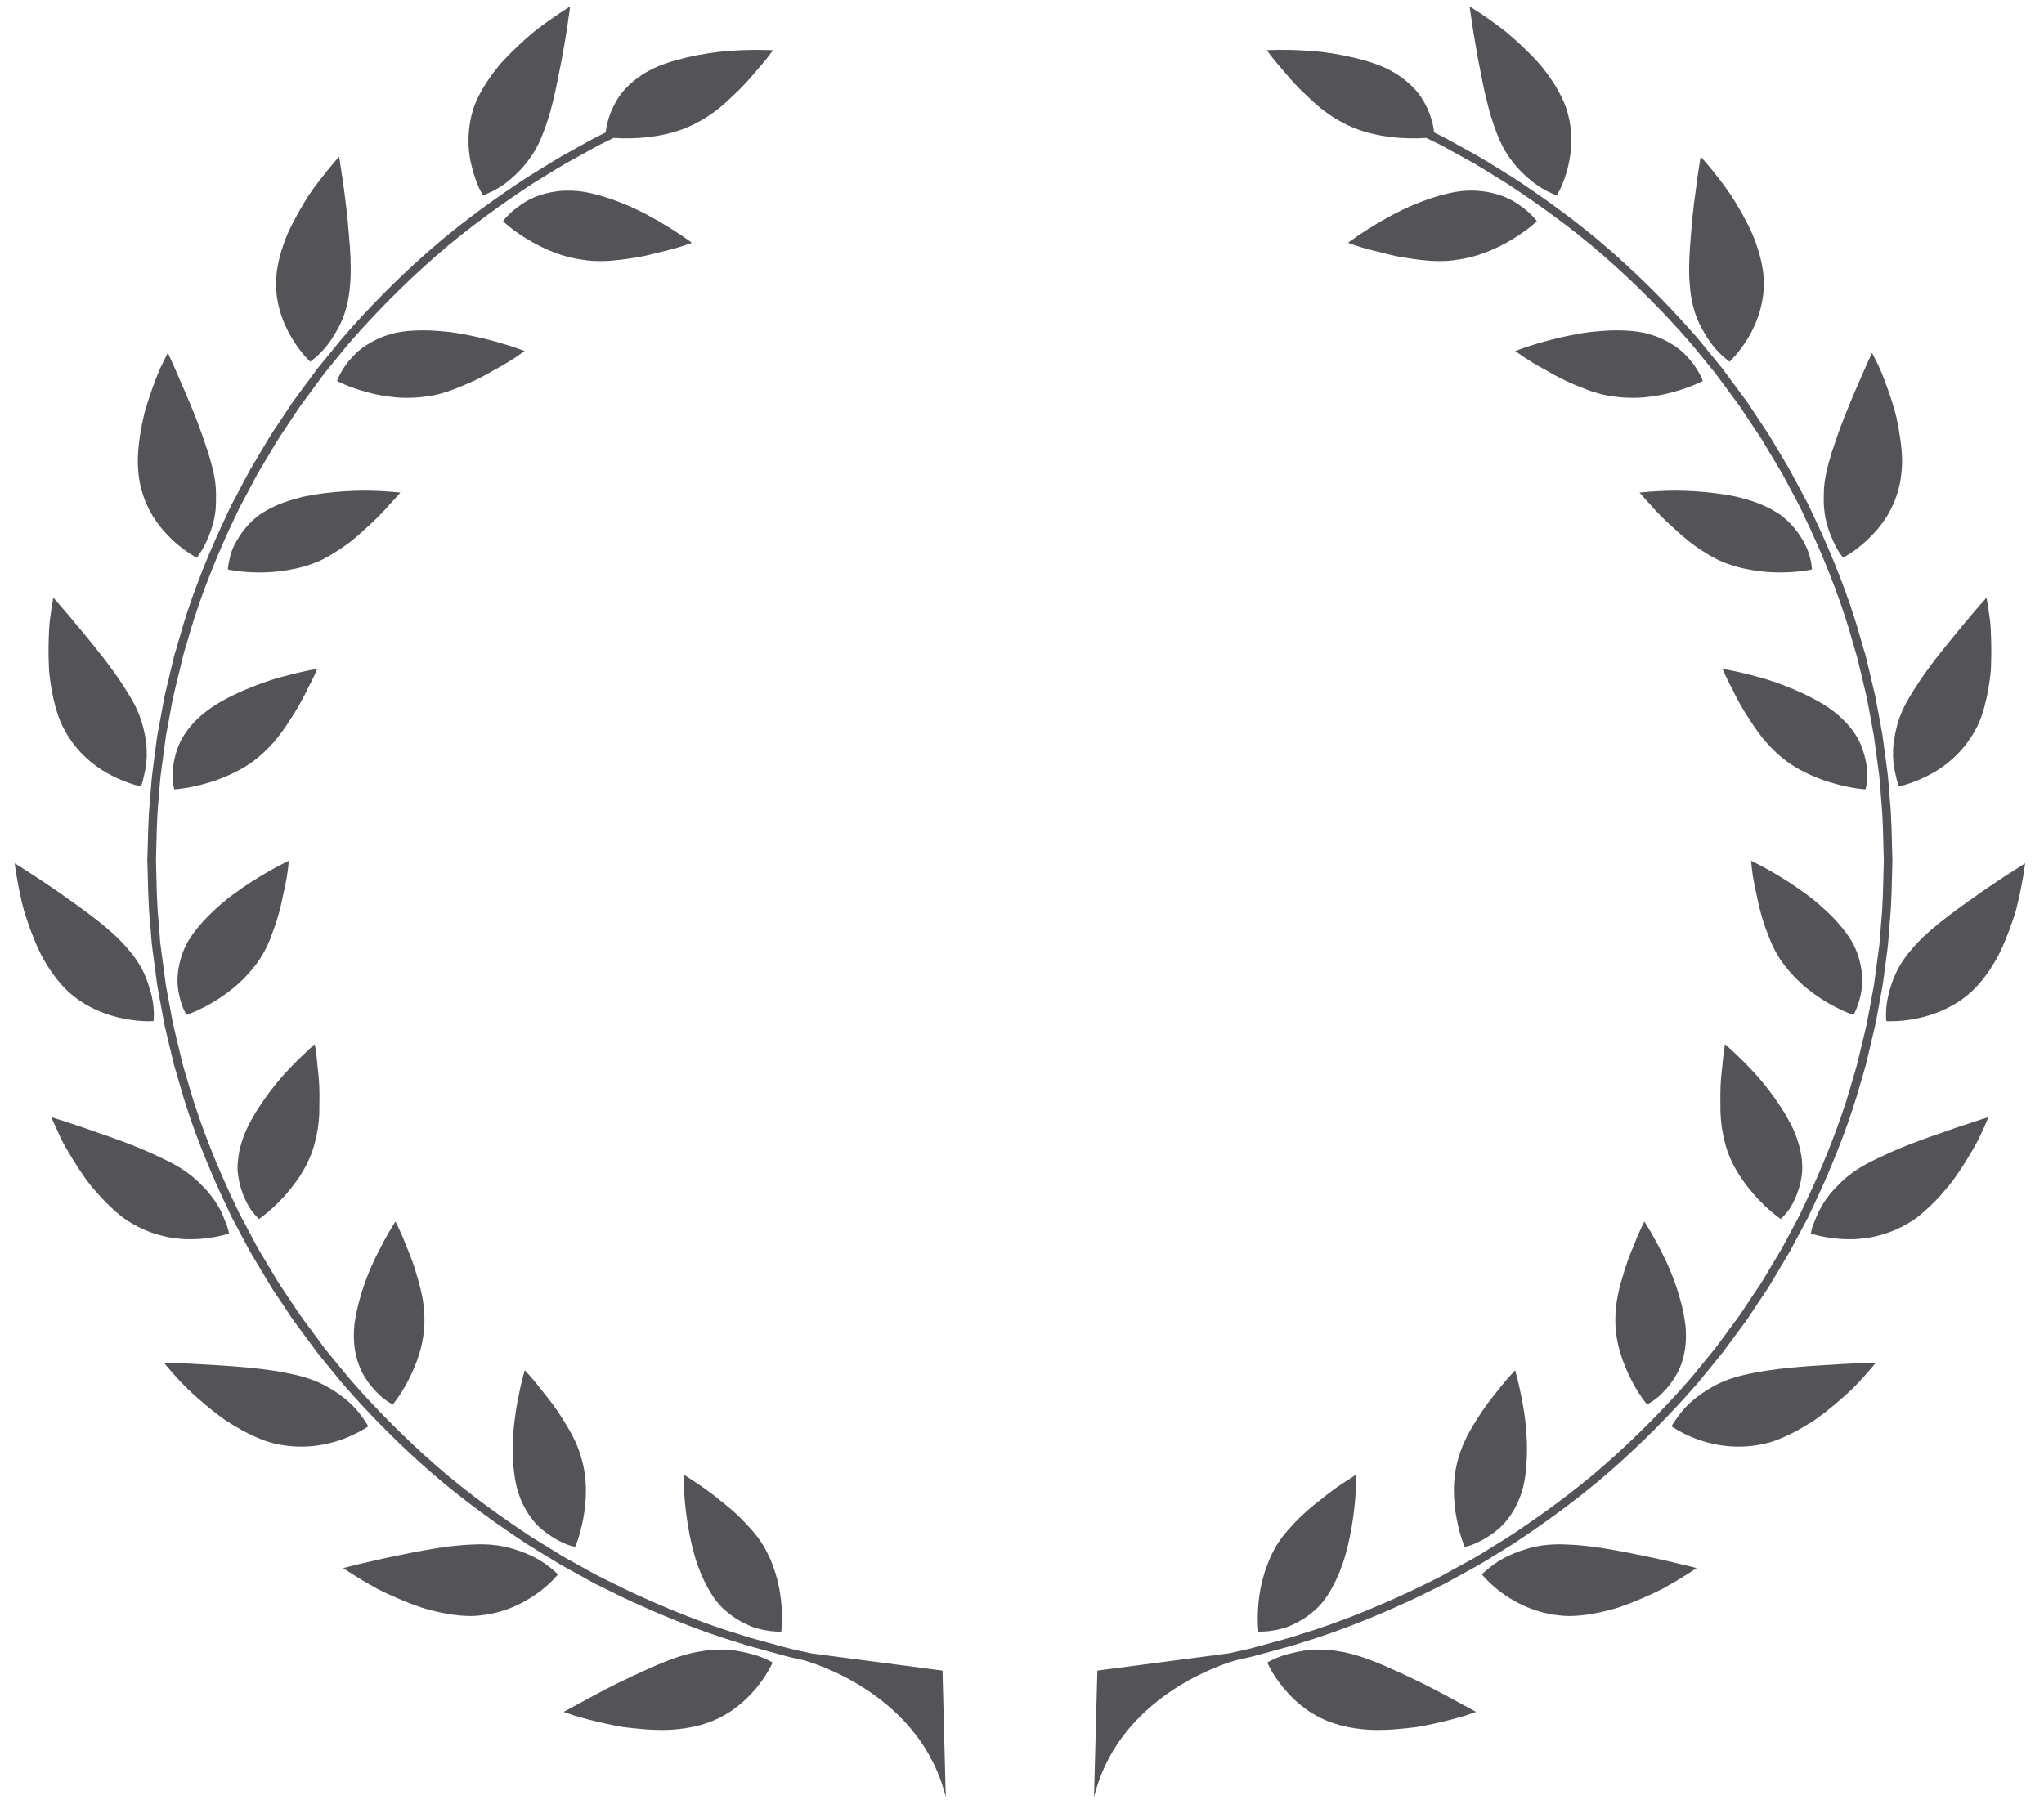 <?xml version="1.0" encoding="UTF-8"?>
<svg width="61px" height="54px" viewBox="0 0 61 54" version="1.1" xmlns="http://www.w3.org/2000/svg" xmlns:xlink="http://www.w3.org/1999/xlink">
    <title>33</title>
    <g id="页面-1" stroke="none" stroke-width="1" fill="none" fill-rule="evenodd">
        <g id="花环" transform="translate(-239, -408)" fill="#545458">
            <path d="M261.526,409.488 L262.071,409.497 L261.889,409.74 L261.719,409.944 C261.622,410.057 261.51,410.185 261.393,410.324 C261.294,410.438 261.183,410.559 261.062,410.678 C260.942,410.797 260.808,410.917 260.683,411.037 C260.425,411.273 260.129,411.492 259.813,411.655 C259.204,411.988 258.512,412.098 257.981,412.122 C257.821,412.13 257.676,412.131 257.551,412.128 L257.314,412.116 L256.877,412.329 L255.882,412.88 L255.601,413.046 C255.394,413.173 255.15,413.327 254.87,413.497 C254.053,414.036 252.985,414.788 252.007,415.644 C251.026,416.499 250.126,417.432 249.489,418.163 L249.373,418.298 L248.681,419.144 L247.999,420.07 C247.972,420.108 247.944,420.147 247.916,420.187 L247.343,421.047 L247.238,421.216 L246.689,422.137 L246.142,423.164 L246.092,423.272 L245.836,423.813 C245.361,424.847 244.958,425.91 244.696,426.782 L244.604,427.099 C244.572,427.215 244.538,427.324 244.505,427.428 L244.463,427.581 L244.166,428.814 L244.09,429.217 L243.95,429.977 L243.79,431.176 L243.771,431.388 L243.736,431.825 C243.674,432.42 243.674,433.056 243.655,433.692 L243.679,434.64 C243.684,434.796 243.691,434.951 243.7,435.104 L243.771,435.996 C243.778,436.067 243.781,436.137 243.79,436.208 L243.95,437.406 L244.151,438.496 L244.246,438.913 L244.309,439.166 L244.425,439.657 C244.446,439.752 244.477,439.85 244.505,439.954 L244.555,440.115 L244.604,440.284 C244.858,441.206 245.301,442.407 245.836,443.568 L246.04,444.004 C246.076,444.075 246.109,444.146 246.142,444.218 L246.689,445.247 L247.134,445.992 C247.205,446.111 247.27,446.228 247.343,446.335 L247.916,447.196 L248.077,447.42 L248.549,448.056 L248.681,448.239 L249.068,448.712 C249.131,448.788 249.195,448.869 249.267,448.953 L249.373,449.085 L249.489,449.219 C250.126,449.95 251.026,450.884 252.007,451.739 C252.985,452.595 254.053,453.347 254.87,453.885 L255.749,454.426 C255.795,454.454 255.84,454.48 255.882,454.504 L256.668,454.94 C256.732,454.973 256.801,455.013 256.877,455.052 L257.729,455.473 C258.521,455.843 259.564,456.297 260.672,456.66 L261.404,456.89 L262.498,457.19 L262.73,457.246 L263.21,457.351 L267.128,457.866 L267.225,461.645 C266.482,458.607 263.318,457.649 262.986,457.557 L262.897,457.537 C262.746,457.501 262.589,457.472 262.436,457.428 L261.329,457.125 L261.011,457.025 C259.738,456.641 258.515,456.115 257.615,455.694 L256.753,455.27 L255.75,454.715 L255.229,454.4 C255.078,454.305 254.91,454.201 254.728,454.09 C253.902,453.546 252.821,452.786 251.833,451.921 C250.954,451.155 250.137,450.325 249.516,449.631 L249.175,449.242 L248.868,448.864 L248.747,448.717 L248.478,448.387 L247.786,447.451 C247.759,447.414 247.731,447.374 247.703,447.333 L247.336,446.781 L247.123,446.465 L246.464,445.363 L245.912,444.326 L245.604,443.669 C245.062,442.494 244.612,441.283 244.359,440.352 C244.323,440.234 244.289,440.123 244.262,440.018 C244.24,439.948 244.217,439.879 244.199,439.813 L243.914,438.618 L243.697,437.443 L243.55,436.337 L243.526,436.127 L243.482,435.577 C243.419,434.977 243.419,434.335 243.396,433.692 L243.424,432.733 C243.429,432.576 243.436,432.419 243.445,432.265 L243.526,431.258 L243.563,430.943 L243.664,430.17 L243.697,429.939 L243.914,428.764 L244.177,427.666 C244.195,427.569 244.228,427.471 244.262,427.367 C244.289,427.258 244.323,427.148 244.359,427.032 C244.612,426.1 245.062,424.887 245.604,423.715 L245.912,423.058 L246.027,422.846 C246.173,422.563 246.323,422.286 246.464,422.021 L246.912,421.266 C246.985,421.148 247.052,421.028 247.123,420.919 L247.336,420.603 L247.703,420.048 L247.813,419.895 L248.478,418.996 L248.868,418.519 L249.068,418.273 C249.138,418.189 249.21,418.096 249.292,418.006 C249.934,417.268 250.844,416.323 251.833,415.462 C252.821,414.595 253.902,413.836 254.728,413.295 L255.512,412.811 C255.598,412.758 255.678,412.711 255.75,412.67 L256.543,412.228 L256.753,412.113 L257.078,411.953 L257.08,411.919 L257.085,411.883 C257.102,411.755 257.142,411.577 257.217,411.377 C257.301,411.173 257.414,410.943 257.597,410.723 C257.787,410.504 258.037,410.29 258.361,410.115 C258.676,409.936 259.094,409.811 259.501,409.714 C259.706,409.666 259.914,409.626 260.117,409.595 L260.42,409.552 L260.716,409.524 C261.023,409.5 261.301,409.49 261.526,409.488 Z M260.534,457.238 C260.839,457.238 261.106,457.29 261.332,457.346 C261.785,457.45 262.057,457.627 262.057,457.627 L262.024,457.698 C261.964,457.818 261.822,458.08 261.578,458.378 C261.245,458.782 260.706,459.271 259.912,459.488 C259.515,459.597 259.055,459.653 258.596,459.635 C258.366,459.63 258.136,459.611 257.909,459.587 L257.572,459.548 L257.413,459.519 L257.259,459.488 C256.985,459.433 256.733,459.372 256.519,459.315 L256.137,459.208 L255.822,459.097 L256.599,458.677 C256.754,458.593 256.927,458.5 257.11,458.406 C257.355,458.28 257.619,458.149 257.889,458.023 L258.296,457.838 C258.71,457.647 259.122,457.481 259.501,457.378 C259.596,457.353 259.688,457.331 259.778,457.313 L260.046,457.27 C260.219,457.246 260.38,457.237 260.534,457.238 Z M259.406,452.016 L259.591,452.137 C259.614,452.153 259.64,452.17 259.667,452.188 C259.828,452.289 260.051,452.441 260.298,452.63 L260.676,452.934 C260.808,453.04 260.942,453.155 261.066,453.279 C261.318,453.531 261.563,453.788 261.749,454.083 C261.841,454.229 261.917,454.382 261.986,454.533 L262.033,454.647 L262.076,454.764 C262.103,454.837 262.127,454.911 262.151,454.987 C262.242,455.281 262.289,455.57 262.314,455.825 C262.369,456.333 262.316,456.701 262.316,456.701 L262.237,456.703 C262.117,456.701 261.873,456.686 261.573,456.6 C261.464,456.571 261.353,456.522 261.238,456.465 C261.119,456.409 261.001,456.339 260.882,456.256 C260.763,456.173 260.642,456.076 260.529,455.963 L260.406,455.825 L260.367,455.775 C260.313,455.705 260.261,455.632 260.216,455.553 C260.022,455.243 259.861,454.868 259.743,454.484 C259.626,454.086 259.549,453.679 259.497,453.314 C259.454,453.024 259.431,452.763 259.419,452.548 L259.406,452.146 C259.405,452.062 259.406,452.016 259.406,452.016 Z M253.265,454.096 C253.663,454.09 254.004,454.141 254.295,454.227 C254.439,454.273 254.576,454.318 254.702,454.369 C254.828,454.42 254.937,454.475 255.039,454.532 C255.237,454.645 255.392,454.764 255.494,454.851 L255.612,454.957 L255.647,454.991 C255.651,454.994 255.614,455.042 255.542,455.119 L255.482,455.181 C255.367,455.294 255.2,455.45 254.981,455.597 C254.546,455.9 253.905,456.213 253.068,456.237 C252.658,456.238 252.208,456.159 251.76,456.037 L251.595,455.989 L251.433,455.931 C251.324,455.893 251.221,455.854 251.115,455.812 C250.908,455.727 250.704,455.639 250.517,455.551 C250.423,455.505 250.329,455.461 250.244,455.417 L249.854,455.193 L249.6,455.038 C249.376,454.898 249.242,454.807 249.242,454.807 L249.657,454.7 L250.439,454.522 C250.515,454.505 250.594,454.488 250.675,454.471 L251.309,454.342 L251.641,454.28 L251.98,454.221 C252.201,454.184 252.426,454.154 252.639,454.134 C252.855,454.113 253.062,454.102 253.265,454.096 Z M254.66,448.904 L254.809,449.062 L255.007,449.294 L255.346,449.724 C255.538,449.961 255.732,450.248 255.91,450.55 C256.095,450.847 256.252,451.169 256.344,451.505 C256.543,452.156 256.501,452.823 256.406,453.329 C256.358,453.584 256.299,453.793 256.252,453.94 L256.2,454.085 C256.178,454.142 256.163,454.172 256.163,454.172 L256.109,454.16 C256.076,454.152 256.02,454.139 255.961,454.116 C255.836,454.069 255.666,453.994 255.479,453.875 C255.385,453.814 255.285,453.745 255.188,453.663 C255.088,453.583 254.991,453.489 254.903,453.373 C254.722,453.146 254.563,452.865 254.459,452.522 C254.404,452.354 254.37,452.161 254.344,451.966 C254.32,451.768 254.309,451.564 254.307,451.361 C254.302,451.158 254.309,450.955 254.32,450.759 C254.335,450.559 254.362,450.362 254.387,450.177 C254.43,449.885 254.482,449.623 254.53,449.414 L254.606,449.096 C254.638,448.973 254.66,448.904 254.66,448.904 Z M243.892,448.676 L244.563,448.699 L245.538,448.754 C246.045,448.786 246.613,448.831 247.131,448.909 C247.277,448.931 247.417,448.954 247.554,448.983 C247.694,449.01 247.829,449.039 247.959,449.074 C248.34,449.173 248.653,449.317 248.909,449.479 C249.17,449.635 249.377,449.807 249.536,449.968 C249.697,450.132 249.804,450.287 249.879,450.397 L249.951,450.507 C249.978,450.55 249.99,450.575 249.99,450.575 L249.873,450.651 C249.74,450.731 249.497,450.863 249.172,450.979 C248.665,451.154 247.962,451.279 247.151,451.078 C246.994,451.041 246.848,450.985 246.696,450.919 C246.542,450.857 246.393,450.783 246.241,450.7 C246.089,450.618 245.941,450.529 245.793,450.435 L245.687,450.365 L245.581,450.287 C245.514,450.236 245.445,450.186 245.38,450.135 C245.008,449.84 244.669,449.539 244.421,449.278 L244.147,448.978 C243.983,448.793 243.892,448.676 243.892,448.676 Z M250.801,444.461 L250.859,444.575 C250.886,444.63 250.921,444.704 250.961,444.793 L251.002,444.888 C251.031,444.956 251.062,445.027 251.09,445.106 L251.191,445.353 C251.263,445.525 251.334,445.716 251.396,445.92 L251.5,446.279 C251.533,446.402 251.566,446.526 251.59,446.651 C251.642,446.9 251.669,447.16 251.667,447.411 C251.671,448.088 251.433,448.722 251.196,449.182 C250.965,449.637 250.723,449.922 250.723,449.922 L250.654,449.885 C250.624,449.868 250.586,449.845 250.542,449.816 C250.431,449.742 250.294,449.621 250.147,449.456 C250.003,449.292 249.851,449.082 249.74,448.82 C249.633,448.553 249.56,448.242 249.56,447.881 C249.56,447.767 249.565,447.649 249.578,447.524 C249.598,447.401 249.617,447.274 249.645,447.146 C249.714,446.814 249.819,446.479 249.934,446.168 L250.025,445.937 L250.124,445.713 L250.223,445.501 L250.448,445.065 C250.648,444.693 250.801,444.461 250.801,444.461 Z M240.531,441.346 L240.937,441.474 C241.187,441.554 241.531,441.67 241.916,441.808 C242.312,441.941 242.747,442.099 243.163,442.269 C243.302,442.327 243.438,442.387 243.57,442.447 L243.764,442.54 C243.965,442.631 244.152,442.725 244.321,442.826 C244.488,442.925 244.637,443.033 244.768,443.141 C244.833,443.196 244.893,443.25 244.95,443.306 L245.112,443.472 C245.32,443.693 245.468,443.913 245.574,444.113 C245.623,444.212 245.666,444.307 245.696,444.394 L245.759,444.548 L245.783,444.615 C245.822,444.74 245.836,444.818 245.836,444.818 L245.76,444.842 C245.627,444.881 245.33,444.956 244.936,444.982 C244.798,444.991 244.65,444.993 244.493,444.986 C244.341,444.977 244.182,444.959 244.013,444.927 C243.679,444.86 243.322,444.74 242.964,444.533 C242.874,444.482 242.787,444.424 242.698,444.364 C242.611,444.301 242.53,444.234 242.447,444.16 C242.284,444.016 242.126,443.858 241.971,443.689 L241.747,443.434 L241.642,443.302 L241.544,443.169 C241.417,442.989 241.298,442.808 241.189,442.634 C241.083,442.459 240.986,442.294 240.9,442.141 L240.823,441.992 L240.563,441.422 C240.542,441.373 240.531,441.346 240.531,441.346 Z M248.394,439.169 L248.418,439.307 L248.44,439.469 C248.452,439.562 248.464,439.673 248.473,439.8 L248.504,440.069 C248.508,440.117 248.513,440.166 248.516,440.217 C248.541,440.513 248.534,440.858 248.529,441.201 C248.526,441.374 248.506,441.549 248.479,441.722 C248.466,441.809 248.447,441.895 248.428,441.98 L248.364,442.229 C248.267,442.556 248.113,442.853 247.942,443.119 C247.854,443.25 247.762,443.375 247.667,443.491 C247.607,443.567 247.547,443.638 247.487,443.705 L247.397,443.8 C247.042,444.178 246.727,444.387 246.727,444.387 L246.702,444.362 C246.678,444.337 246.637,444.294 246.585,444.234 C246.544,444.186 246.495,444.124 246.447,444.047 C246.403,443.972 246.353,443.884 246.308,443.785 C246.236,443.626 246.171,443.438 246.131,443.227 L246.105,443.065 C246.099,443.029 246.094,442.993 246.092,442.957 L246.089,442.845 C246.089,442.771 246.094,442.692 246.105,442.613 C246.121,442.454 246.151,442.288 246.206,442.117 C246.258,441.943 246.327,441.767 246.415,441.59 C246.507,441.412 246.609,441.232 246.723,441.06 C246.945,440.712 247.2,440.385 247.445,440.106 C247.597,439.936 247.744,439.784 247.874,439.654 L248.242,439.303 C248.337,439.216 248.394,439.169 248.394,439.169 Z M239.438,433.768 L239.797,433.994 L240.274,434.307 C240.395,434.387 240.524,434.475 240.659,434.567 L241.18,434.935 C241.719,435.319 242.288,435.748 242.678,436.168 L242.772,436.272 L242.861,436.378 C242.921,436.448 242.976,436.517 243.025,436.586 C243.124,436.724 243.205,436.86 243.272,436.993 C243.336,437.127 243.388,437.258 243.426,437.381 L243.499,437.619 C243.51,437.657 243.519,437.694 243.528,437.731 C243.627,438.168 243.582,438.479 243.582,438.479 L243.4,438.483 C243.238,438.48 242.98,438.465 242.672,438.402 C242.409,438.347 242.108,438.259 241.8,438.11 C241.643,438.035 241.491,437.947 241.337,437.84 C241.18,437.732 241.041,437.607 240.897,437.459 C240.761,437.314 240.628,437.146 240.507,436.967 C240.446,436.876 240.389,436.782 240.332,436.688 C240.273,436.592 240.221,436.493 240.174,436.392 C239.985,435.991 239.833,435.565 239.714,435.174 C239.626,434.85 239.568,434.551 239.525,434.314 L239.468,433.986 C239.447,433.847 239.438,433.768 239.438,433.768 Z M247.277,433.865 L247.618,433.692 L247.606,433.831 C247.601,433.875 247.595,433.929 247.587,433.991 L247.547,434.249 C247.522,434.393 247.489,434.558 247.445,434.736 C247.387,435.029 247.309,435.361 247.186,435.69 C247.125,435.858 247.071,436.021 246.997,436.18 C246.926,436.338 246.84,436.494 246.745,436.64 C246.648,436.784 246.539,436.919 246.429,437.043 C246.32,437.168 246.206,437.282 246.087,437.387 C245.851,437.597 245.604,437.768 245.378,437.904 C245.01,438.125 244.698,438.246 244.597,438.283 L244.562,438.295 L244.502,438.175 C244.448,438.059 244.373,437.862 244.328,437.606 C244.311,437.498 244.292,437.381 244.297,437.258 C244.299,437.131 244.311,436.995 244.337,436.857 C244.364,436.718 244.403,436.572 244.458,436.424 C244.517,436.275 244.586,436.124 244.692,435.972 C244.895,435.665 245.179,435.361 245.486,435.086 C245.786,434.808 246.142,434.559 246.457,434.352 L246.823,434.124 C246.996,434.02 247.151,433.934 247.277,433.865 Z M248.468,427.965 L248.39,428.143 C248.359,428.21 248.319,428.294 248.27,428.391 L248.217,428.49 L248.106,428.715 L248.041,428.839 C247.957,429.002 247.854,429.181 247.738,429.361 L247.532,429.676 C247.461,429.782 247.385,429.886 247.305,429.988 C247.228,430.09 247.142,430.189 247.049,430.284 L246.909,430.422 C246.865,430.467 246.82,430.511 246.77,430.551 C246.253,431.007 245.597,431.262 245.09,431.401 L244.827,431.467 C244.455,431.549 244.2,431.562 244.2,431.562 L244.183,431.485 C244.176,431.453 244.169,431.41 244.162,431.359 C244.14,431.231 244.145,431.05 244.174,430.834 C244.204,430.622 244.269,430.374 244.391,430.119 C244.522,429.862 244.722,429.603 244.996,429.363 C245.179,429.208 245.38,429.06 245.616,428.93 C245.923,428.758 246.251,428.609 246.574,428.484 L246.812,428.394 L247.045,428.314 C247.145,428.279 247.248,428.248 247.347,428.221 L247.762,428.113 C248.187,428.009 248.468,427.965 248.468,427.965 Z M240.591,425.837 L241.002,426.311 L241.584,427.01 C241.694,427.144 241.807,427.284 241.921,427.427 C242.148,427.712 242.374,428.014 242.575,428.309 L242.748,428.577 L242.802,428.665 C242.879,428.781 242.944,428.9 243.006,429.012 C243.184,429.354 243.276,429.673 243.329,429.964 C243.385,430.256 243.389,430.519 243.369,430.741 C243.349,430.964 243.299,431.145 243.269,431.274 C243.239,431.402 243.205,431.474 243.205,431.474 L243.139,431.459 C243.011,431.427 242.71,431.341 242.347,431.156 C242.103,431.035 241.848,430.87 241.596,430.644 C241.347,430.419 241.111,430.136 240.92,429.777 C240.768,429.508 240.676,429.199 240.599,428.875 C240.562,428.712 240.531,428.545 240.507,428.38 C240.484,428.212 240.462,428.041 240.458,427.878 C240.45,427.698 240.447,427.521 240.448,427.352 L240.453,427.102 C240.458,426.921 240.465,426.75 240.48,426.597 L240.497,426.45 C240.544,426.075 240.591,425.837 240.591,425.837 Z M250.401,422.66 L250.742,422.683 C250.873,422.694 250.948,422.703 250.948,422.703 L250.856,422.81 L250.637,423.047 L250.517,423.183 L250.326,423.382 C250.292,423.417 250.257,423.453 250.221,423.489 L250.048,423.653 L249.863,423.82 C249.74,423.935 249.61,424.05 249.471,424.16 C249.376,424.233 249.278,424.304 249.177,424.371 L249.025,424.469 C248.877,424.566 248.725,424.655 248.565,424.729 C248.243,424.875 247.909,424.965 247.587,425.017 C247.27,425.073 246.969,425.091 246.703,425.087 C246.173,425.085 245.801,424.999 245.801,424.999 L245.807,424.922 C245.811,424.89 245.817,424.847 245.827,424.796 L245.865,424.622 C245.89,424.524 245.925,424.412 245.981,424.295 C246.078,424.098 246.216,423.879 246.408,423.668 C246.509,423.564 246.616,423.458 246.75,423.363 C246.885,423.27 247.037,423.183 247.205,423.107 C247.376,423.028 247.561,422.961 247.755,422.906 L248.05,422.826 C248.156,422.804 248.26,422.786 248.367,422.767 C248.785,422.698 249.214,422.662 249.593,422.65 C249.895,422.639 250.176,422.648 250.401,422.66 L250.401,422.66 Z M244.008,418.531 L244.179,418.905 L244.582,419.834 C244.74,420.207 244.908,420.62 245.05,421.03 L245.154,421.337 C245.19,421.44 245.223,421.544 245.253,421.645 C245.313,421.848 245.363,422.045 245.398,422.231 C245.432,422.418 245.447,422.595 245.447,422.761 C245.447,422.926 245.447,423.086 245.432,423.231 C245.398,423.527 245.323,423.778 245.237,423.987 L245.135,424.215 C245.102,424.285 245.07,424.347 245.039,424.4 L244.993,424.474 C244.923,424.587 244.873,424.648 244.873,424.648 L244.803,424.609 C244.683,424.54 244.426,424.377 244.142,424.113 C243.948,423.929 243.745,423.698 243.565,423.414 C243.391,423.129 243.25,422.795 243.172,422.403 C243.134,422.205 243.115,421.997 243.112,421.78 C243.112,421.568 243.132,421.348 243.16,421.127 C243.18,420.981 243.204,420.834 243.232,420.689 L243.279,420.474 C243.299,420.363 243.331,420.26 243.359,420.159 L243.454,419.863 C243.516,419.671 243.582,419.491 243.643,419.328 L243.763,419.03 L243.97,418.605 C243.994,418.557 244.008,418.531 244.008,418.531 Z M252.156,417.885 C252.258,417.892 252.365,417.904 252.469,417.916 C252.572,417.93 252.676,417.947 252.779,417.965 C252.987,418.002 253.184,418.045 253.371,418.088 C253.669,418.158 253.934,418.234 254.145,418.301 L254.293,418.348 C254.406,418.385 254.496,418.418 254.563,418.442 L254.66,418.48 L254.588,418.524 L254.404,418.655 L254.18,418.798 C254.053,418.876 253.905,418.963 253.738,419.05 C253.537,419.168 253.316,419.29 253.074,419.4 L252.701,419.558 L252.577,419.607 C252.492,419.64 252.41,419.671 252.322,419.698 C252.152,419.753 251.976,419.796 251.798,419.825 C251.44,419.877 251.107,419.888 250.782,419.858 C250.462,419.827 250.162,419.766 249.909,419.693 C249.394,419.552 249.058,419.371 249.058,419.371 L249.086,419.299 C249.131,419.193 249.237,418.981 249.436,418.745 C249.508,418.662 249.588,418.574 249.683,418.488 C249.78,418.404 249.893,418.324 250.02,418.25 C250.271,418.1 250.572,417.972 250.939,417.91 C251.313,417.849 251.734,417.848 252.156,417.885 Z M249.122,412.678 L249.236,413.433 C249.264,413.627 249.293,413.849 249.321,414.087 C249.371,414.485 249.408,414.918 249.442,415.361 C249.473,415.798 249.479,416.226 249.439,416.601 C249.401,416.982 249.316,417.309 249.198,417.579 C249.159,417.669 249.116,417.754 249.071,417.833 L249.004,417.948 C248.939,418.064 248.871,418.165 248.802,418.257 C248.529,418.616 248.258,418.795 248.258,418.795 L248.201,418.739 L248.097,418.626 C247.993,418.506 247.85,418.326 247.71,418.093 C247.575,417.868 247.445,417.594 247.352,417.275 C247.307,417.115 247.272,416.946 247.253,416.764 C247.243,416.673 247.236,416.578 247.236,416.484 C247.236,416.39 247.241,416.295 247.251,416.195 C247.29,415.802 247.415,415.374 247.589,414.963 C247.773,414.56 247.999,414.166 248.219,413.821 C248.405,413.553 248.587,413.316 248.738,413.128 L249.043,412.762 C249.091,412.706 249.122,412.678 249.122,412.678 Z M256.044,413.691 L256.242,413.702 C256.484,413.727 256.741,413.787 256.998,413.864 C257.332,413.963 257.662,414.095 257.976,414.242 C258.214,414.355 258.437,414.475 258.637,414.59 L259.062,414.847 C259.424,415.077 259.649,415.247 259.649,415.247 L259.459,415.315 C259.411,415.332 259.354,415.35 259.29,415.37 L259.189,415.4 C259.094,415.427 258.986,415.456 258.869,415.485 L258.294,415.626 C258.225,415.641 258.154,415.656 258.082,415.671 C257.577,415.751 257.035,415.836 256.511,415.771 C256.332,415.747 256.163,415.72 256,415.678 C255.836,415.641 255.68,415.587 255.528,415.531 C255.23,415.417 254.961,415.276 254.736,415.138 C254.554,415.029 254.4,414.921 254.283,414.831 L254.203,414.768 C254.079,414.669 254.014,414.603 254.014,414.603 L254.044,414.558 L254.103,414.489 L254.145,414.446 C254.238,414.352 254.373,414.228 254.558,414.103 C254.854,413.894 255.298,413.714 255.855,413.692 L256.044,413.691 Z M256.016,408.192 L255.928,408.807 C255.909,408.931 255.887,409.07 255.862,409.219 L255.778,409.695 C255.763,409.778 255.747,409.862 255.73,409.947 L255.678,410.206 C255.61,410.561 255.533,410.928 255.439,411.271 C255.363,411.549 255.274,411.808 255.18,412.044 C254.896,412.763 254.452,413.181 254.094,413.464 C253.946,413.575 253.807,413.655 253.693,413.711 L253.506,413.797 L253.411,413.835 L253.298,413.614 C253.233,413.469 253.154,413.266 253.089,413.012 C253.022,412.762 252.975,412.464 252.983,412.134 C252.985,411.968 253.002,411.795 253.034,411.615 C253.068,411.438 253.116,411.248 253.193,411.067 C253.31,410.789 253.48,410.505 253.678,410.233 L253.755,410.131 L253.914,409.93 L253.956,409.881 L254.002,409.833 C254.115,409.709 254.233,409.588 254.357,409.469 C254.554,409.278 254.755,409.098 254.946,408.939 C255.094,408.824 255.234,408.72 255.361,408.629 L255.679,408.409 C255.886,408.27 256.016,408.192 256.016,408.192 Z M278.161,409.524 L278.458,409.552 L278.758,409.595 C278.962,409.626 279.166,409.666 279.372,409.714 C279.783,409.811 280.197,409.936 280.515,410.115 C280.837,410.29 281.088,410.504 281.278,410.723 C281.462,410.943 281.576,411.173 281.656,411.377 C281.719,411.537 281.757,411.683 281.778,411.801 L281.8,411.953 L282.121,412.113 L283.128,412.67 L283.365,412.811 C283.582,412.943 283.847,413.109 284.149,413.295 C284.973,413.836 286.052,414.595 287.041,415.462 C287.921,416.228 288.738,417.059 289.359,417.753 L289.664,418.096 L290.399,418.996 L291.064,419.895 C291.1,419.944 291.137,419.995 291.174,420.048 L291.751,420.919 L291.857,421.089 L292.257,421.761 C292.308,421.846 292.358,421.933 292.41,422.021 L292.964,423.058 L293.272,423.715 C293.754,424.757 294.162,425.831 294.426,426.711 L294.616,427.367 C294.648,427.471 294.679,427.569 294.701,427.666 L294.961,428.764 L295.103,429.521 L295.179,429.939 L295.314,430.943 C295.321,431.012 295.33,431.081 295.34,431.15 L295.359,431.365 L295.394,431.808 C295.456,432.407 295.456,433.049 295.476,433.692 L295.451,434.65 C295.446,434.808 295.439,434.965 295.43,435.119 L295.359,436.018 C295.352,436.091 295.35,436.163 295.34,436.232 C295.33,436.301 295.321,436.373 295.314,436.44 L295.212,437.212 L295.179,437.443 L294.976,438.543 L294.701,439.716 L294.662,439.863 L294.519,440.352 C294.262,441.283 293.814,442.494 293.272,443.669 L292.964,444.326 L292.41,445.363 L291.962,446.116 C291.888,446.235 291.826,446.354 291.751,446.465 L291.174,447.333 L291.091,447.451 L290.399,448.387 L289.664,449.288 L289.583,449.378 C288.941,450.117 288.031,451.059 287.041,451.921 C286.052,452.786 284.973,453.546 284.149,454.09 L283.365,454.574 C283.278,454.626 283.199,454.674 283.128,454.715 L282.331,455.154 C282.27,455.19 282.2,455.229 282.121,455.27 L281.258,455.694 C280.45,456.073 279.38,456.537 278.244,456.906 L277.547,457.125 L276.441,457.428 C276.284,457.472 276.127,457.501 275.979,457.537 L275.89,457.556 L275.747,457.599 C275.041,457.826 272.329,458.863 271.649,461.645 L271.749,457.866 L275.664,457.352 L275.918,457.296 C276.069,457.262 276.222,457.233 276.377,457.19 L277.472,456.89 L277.783,456.791 C279.047,456.412 280.257,455.889 281.148,455.473 L281.752,455.178 L282.001,455.052 L282.996,454.504 L283.275,454.337 C283.481,454.21 283.726,454.054 284.003,453.885 C284.823,453.347 285.892,452.595 286.869,451.739 C287.741,450.979 288.549,450.157 289.166,449.47 L289.503,449.085 L290.131,448.317 L290.194,448.239 L290.878,447.313 C290.905,447.275 290.933,447.237 290.96,447.196 L291.323,446.649 L291.535,446.335 L291.638,446.168 L292.187,445.247 L292.623,444.43 C292.659,444.358 292.696,444.29 292.732,444.218 L293.037,443.568 C293.514,442.536 293.918,441.472 294.18,440.601 L294.413,439.802 L294.696,438.63 C294.715,438.559 294.73,438.449 294.757,438.311 L294.786,438.166 L294.925,437.406 L295.086,436.208 L295.105,435.996 L295.138,435.556 C295.2,434.963 295.2,434.328 295.219,433.692 L295.194,432.743 C295.189,432.587 295.183,432.432 295.174,432.278 L295.138,431.825 C295.127,431.678 295.115,431.532 295.105,431.388 L295.086,431.176 L294.925,429.977 L294.786,429.217 L294.71,428.814 L294.494,427.908 L294.413,427.581 L294.272,427.099 C294.018,426.177 293.574,424.976 293.037,423.813 L292.732,423.164 L292.623,422.953 L292.187,422.137 L291.535,421.047 L291.323,420.735 C291.192,420.533 291.068,420.349 290.96,420.187 L290.878,420.07 L290.194,419.144 L289.809,418.671 C289.744,418.595 289.68,418.515 289.61,418.427 L289.388,418.163 C288.751,417.432 287.85,416.499 286.869,415.644 C285.892,414.788 284.823,414.036 284.003,413.497 L283.275,413.046 C283.172,412.983 283.078,412.927 282.996,412.88 L282.001,412.329 L281.561,412.116 L281.325,412.128 C281.2,412.131 281.056,412.13 280.897,412.122 C280.363,412.098 279.672,411.988 279.062,411.655 C278.746,411.492 278.449,411.273 278.192,411.037 C278.065,410.917 277.933,410.797 277.813,410.678 C277.691,410.559 277.58,410.438 277.481,410.324 C277.327,410.138 277.179,409.973 277.066,409.836 L276.988,409.74 C276.869,409.591 276.806,409.497 276.806,409.497 L277.194,409.488 L277.528,409.491 C277.714,409.496 277.929,409.506 278.161,409.524 Z M278.34,457.238 C278.497,457.237 278.659,457.246 278.834,457.27 L279.098,457.313 C279.186,457.331 279.28,457.353 279.372,457.378 C279.676,457.46 280.002,457.583 280.332,457.727 L280.581,457.838 C280.987,458.017 281.398,458.217 281.765,458.406 L282.278,458.677 L283.052,459.097 L282.738,459.208 L282.647,459.235 C282.432,459.297 282.146,459.374 281.818,459.445 L281.616,459.488 C281.515,459.509 281.409,459.531 281.301,459.548 L280.967,459.587 C280.74,459.611 280.51,459.63 280.28,459.635 C279.823,459.653 279.359,459.597 278.963,459.488 C278.169,459.271 277.63,458.782 277.299,458.378 C277.12,458.161 276.996,457.963 276.919,457.825 L276.82,457.627 L276.891,457.586 C276.999,457.527 277.228,457.418 277.543,457.346 C277.767,457.29 278.035,457.238 278.34,457.238 Z M279.212,452.188 L279.471,452.016 L279.462,452.395 C279.459,452.635 279.43,452.951 279.38,453.314 C279.328,453.679 279.25,454.086 279.132,454.484 C279.013,454.868 278.855,455.243 278.661,455.553 L278.587,455.667 L278.471,455.825 L278.345,455.963 C278.231,456.076 278.114,456.173 277.995,456.256 C277.876,456.339 277.756,456.409 277.64,456.465 C277.522,456.522 277.412,456.571 277.303,456.6 C276.871,456.723 276.555,456.701 276.555,456.701 L276.543,456.566 C276.534,456.415 276.527,456.148 276.56,455.825 C276.585,455.57 276.635,455.281 276.725,454.987 C276.747,454.911 276.772,454.837 276.802,454.764 C276.827,454.686 276.858,454.608 276.891,454.533 C276.955,454.382 277.035,454.229 277.125,454.083 C277.313,453.788 277.557,453.531 277.809,453.279 C277.936,453.155 278.067,453.04 278.199,452.934 L278.582,452.63 C278.823,452.441 279.047,452.289 279.212,452.188 Z M285.615,454.096 L286.022,454.116 C286.092,454.121 286.163,454.127 286.235,454.134 C286.45,454.154 286.673,454.184 286.896,454.221 C287.121,454.259 287.347,454.299 287.569,454.342 L288.201,454.471 L288.765,454.595 L289.491,454.769 C289.583,454.793 289.634,454.807 289.634,454.807 L289.367,454.981 L289.022,455.193 L288.632,455.417 L288.359,455.551 C288.17,455.639 287.969,455.727 287.76,455.812 L287.602,455.873 L287.441,455.931 C287.389,455.953 287.334,455.972 287.28,455.989 L287.114,456.037 C286.668,456.159 286.218,456.238 285.809,456.237 C284.973,456.213 284.326,455.9 283.893,455.597 C283.677,455.45 283.511,455.294 283.396,455.181 L283.252,455.028 C283.234,455.007 283.225,454.995 283.225,454.995 L283.262,454.957 L283.384,454.851 C283.486,454.764 283.636,454.645 283.839,454.532 C283.938,454.475 284.051,454.42 284.176,454.369 C284.299,454.318 284.438,454.273 284.582,454.227 C284.871,454.141 285.213,454.09 285.615,454.096 Z M284.008,449.129 L284.217,448.904 L284.269,449.096 L284.312,449.268 L284.381,449.581 C284.418,449.756 284.456,449.958 284.49,450.177 C284.515,450.362 284.542,450.559 284.552,450.759 C284.567,450.955 284.575,451.158 284.569,451.361 C284.567,451.564 284.552,451.768 284.532,451.966 C284.506,452.161 284.472,452.354 284.418,452.522 C284.314,452.865 284.153,453.146 283.973,453.373 C283.883,453.489 283.786,453.583 283.689,453.663 C283.59,453.745 283.493,453.814 283.398,453.875 C283.21,453.994 283.038,454.069 282.917,454.116 L282.808,454.15 L282.71,454.172 L282.675,454.085 L282.626,453.94 C282.576,453.793 282.518,453.584 282.471,453.329 C282.374,452.823 282.331,452.156 282.53,451.505 C282.626,451.169 282.781,450.847 282.963,450.55 C283.144,450.248 283.336,449.961 283.527,449.724 L283.791,449.39 L284.008,449.129 Z M294.984,448.676 L294.727,448.978 L294.57,449.152 C294.32,449.438 293.928,449.791 293.497,450.135 L293.189,450.365 L293.082,450.435 C292.936,450.529 292.786,450.618 292.635,450.7 C292.483,450.783 292.332,450.857 292.181,450.919 C292.029,450.985 291.879,451.041 291.726,451.078 C290.916,451.279 290.209,451.154 289.703,450.979 C289.19,450.797 288.883,450.575 288.883,450.575 L288.923,450.507 C288.932,450.492 288.942,450.476 288.954,450.457 L289.104,450.246 C289.167,450.162 289.243,450.067 289.34,449.968 C289.497,449.807 289.707,449.635 289.968,449.479 C290.221,449.317 290.535,449.173 290.918,449.074 C291.045,449.039 291.184,449.01 291.32,448.983 C291.458,448.954 291.599,448.931 291.747,448.909 C292.161,448.846 292.607,448.806 293.028,448.775 L293.911,448.719 C294.536,448.683 294.984,448.676 294.984,448.676 Z M288.073,444.461 L288.175,444.624 C288.252,444.749 288.365,444.942 288.49,445.181 L288.686,445.57 C288.709,445.616 288.731,445.664 288.753,445.713 L288.85,445.937 L288.941,446.168 C289.058,446.479 289.16,446.814 289.232,447.146 C289.257,447.274 289.279,447.401 289.295,447.524 C289.312,447.649 289.315,447.767 289.315,447.881 C289.315,448.242 289.243,448.553 289.137,448.82 C289.024,449.082 288.872,449.292 288.729,449.456 C288.581,449.621 288.444,449.742 288.331,449.816 C288.225,449.889 288.153,449.922 288.153,449.922 L288.069,449.814 C287.977,449.692 287.826,449.471 287.68,449.182 C287.444,448.722 287.204,448.088 287.208,447.411 C287.206,447.16 287.232,446.9 287.285,446.651 C287.31,446.526 287.341,446.402 287.375,446.279 L287.481,445.92 C287.544,445.716 287.613,445.525 287.682,445.353 L287.738,445.227 L287.872,444.888 L288.04,444.526 C288.061,444.484 288.073,444.461 288.073,444.461 Z M298.343,441.346 L298.22,441.631 L298.177,441.726 C298.123,441.845 298.059,441.988 297.973,442.141 C297.89,442.294 297.793,442.459 297.684,442.634 C297.613,442.75 297.537,442.869 297.455,442.989 L297.283,443.235 L297.181,443.367 L296.906,443.689 C296.752,443.858 296.59,444.016 296.426,444.16 C296.347,444.234 296.264,444.301 296.178,444.364 C296.091,444.424 296.001,444.482 295.914,444.533 C295.555,444.74 295.197,444.86 294.865,444.927 C294.696,444.959 294.534,444.977 294.382,444.986 C294.225,444.993 294.078,444.991 293.943,444.982 C293.647,444.963 293.406,444.916 293.248,444.877 L293.118,444.842 L293.042,444.818 L293.071,444.684 C293.077,444.663 293.083,444.64 293.091,444.615 L293.177,444.394 C293.211,444.307 293.25,444.212 293.306,444.113 C293.407,443.913 293.553,443.693 293.763,443.472 L293.926,443.306 C293.982,443.25 294.042,443.196 294.108,443.141 C294.238,443.033 294.387,442.925 294.556,442.826 C294.67,442.759 294.79,442.694 294.916,442.632 L295.11,442.54 C295.304,442.446 295.505,442.356 295.715,442.269 C295.99,442.156 296.275,442.048 296.552,441.949 L297.399,441.654 L298.129,441.412 C298.264,441.368 298.343,441.346 298.343,441.346 Z M290.435,439.469 L290.48,439.169 L290.631,439.303 L290.763,439.426 C290.938,439.588 291.177,439.823 291.432,440.106 C291.676,440.385 291.93,440.712 292.154,441.06 C292.266,441.232 292.37,441.412 292.463,441.59 C292.55,441.767 292.616,441.943 292.671,442.117 C292.722,442.288 292.754,442.454 292.773,442.613 C292.78,442.692 292.783,442.771 292.786,442.845 L292.783,442.957 C292.782,442.993 292.777,443.029 292.773,443.065 C292.737,443.342 292.659,443.586 292.569,443.785 C292.521,443.884 292.477,443.972 292.429,444.047 C292.398,444.098 292.364,444.143 292.333,444.181 L292.241,444.288 L292.146,444.387 L292.035,444.306 C291.913,444.213 291.703,444.04 291.477,443.8 C291.388,443.708 291.301,443.605 291.206,443.491 C291.114,443.375 291.02,443.25 290.935,443.119 C290.761,442.853 290.61,442.556 290.511,442.229 L290.478,442.106 L290.449,441.98 C290.428,441.895 290.411,441.809 290.396,441.722 C290.368,441.549 290.352,441.374 290.344,441.201 C290.34,440.858 290.336,440.513 290.359,440.217 L290.435,439.469 Z M298.777,434.191 L299.438,433.768 L299.375,434.179 L299.311,434.527 C299.272,434.721 299.224,434.941 299.163,435.174 C299.045,435.565 298.89,435.991 298.701,436.392 C298.656,436.493 298.602,436.592 298.544,436.688 C298.488,436.782 298.428,436.876 298.369,436.967 C298.246,437.146 298.117,437.314 297.978,437.459 C297.837,437.607 297.694,437.732 297.54,437.84 C297.386,437.947 297.229,438.035 297.075,438.11 C296.768,438.259 296.466,438.347 296.202,438.402 C295.674,438.509 295.294,438.479 295.294,438.479 L295.288,438.4 C295.281,438.281 295.28,438.037 295.35,437.731 C295.364,437.658 295.385,437.581 295.41,437.502 L295.449,437.381 C295.486,437.258 295.541,437.127 295.606,436.993 C295.672,436.86 295.752,436.724 295.851,436.586 L295.928,436.482 L296.105,436.272 C296.133,436.238 296.167,436.203 296.2,436.168 C296.719,435.608 297.558,435.033 298.219,434.567 L298.777,434.191 Z M291.289,433.991 L291.257,433.692 L291.597,433.865 C291.809,433.979 292.097,434.144 292.417,434.352 C292.732,434.559 293.089,434.808 293.388,435.086 C293.698,435.361 293.978,435.665 294.183,435.972 C294.29,436.124 294.359,436.275 294.417,436.424 C294.473,436.572 294.511,436.718 294.536,436.857 C294.565,436.995 294.575,437.131 294.577,437.258 C294.584,437.381 294.565,437.498 294.546,437.606 C294.473,438.032 294.315,438.295 294.315,438.295 L294.167,438.239 C294.02,438.179 293.775,438.07 293.497,437.904 C293.272,437.768 293.024,437.597 292.788,437.387 C292.671,437.282 292.555,437.168 292.448,437.043 C292.333,436.919 292.228,436.784 292.131,436.64 C292.034,436.494 291.95,436.338 291.879,436.18 C291.806,436.021 291.751,435.858 291.684,435.69 C291.567,435.361 291.485,435.029 291.429,434.736 C291.359,434.439 291.313,434.179 291.289,433.991 Z M290.405,427.965 L290.6,428 C290.724,428.024 290.901,428.061 291.113,428.113 L291.382,428.183 C291.523,428.218 291.678,428.262 291.833,428.314 C291.984,428.363 292.142,428.421 292.303,428.484 C292.625,428.609 292.955,428.758 293.255,428.93 C293.497,429.06 293.698,429.208 293.879,429.363 C294.153,429.603 294.354,429.862 294.484,430.119 C294.606,430.374 294.669,430.622 294.703,430.834 C294.725,431.007 294.731,431.157 294.722,431.276 L294.713,431.359 C294.696,431.486 294.675,431.562 294.675,431.562 L294.536,431.549 C294.381,431.532 294.109,431.491 293.788,431.401 C293.277,431.262 292.625,431.007 292.105,430.551 L292.034,430.489 L291.826,430.284 C291.735,430.189 291.65,430.09 291.569,429.988 L291.453,429.834 L291.344,429.676 C291.269,429.564 291.202,429.459 291.137,429.361 C291.02,429.181 290.918,429.002 290.833,428.839 C290.787,428.755 290.749,428.673 290.714,428.599 L290.605,428.391 C290.475,428.133 290.405,427.965 290.405,427.965 Z M298.286,425.837 L298.348,426.221 C298.358,426.29 298.368,426.367 298.379,426.45 C298.408,426.637 298.417,426.861 298.423,427.102 C298.43,427.346 298.43,427.608 298.42,427.878 C298.415,428.041 298.393,428.212 298.369,428.38 C298.343,428.545 298.316,428.712 298.276,428.875 C298.202,429.199 298.11,429.508 297.957,429.777 C297.766,430.136 297.525,430.419 297.277,430.644 C297.026,430.87 296.771,431.035 296.527,431.156 C296.045,431.402 295.669,431.474 295.669,431.474 L295.626,431.344 L295.606,431.274 C295.576,431.145 295.526,430.964 295.505,430.741 C295.486,430.519 295.488,430.256 295.548,429.964 C295.599,429.673 295.69,429.354 295.87,429.012 L295.966,428.84 L296.127,428.577 L296.301,428.309 C296.5,428.014 296.728,427.712 296.955,427.427 L297.125,427.215 L297.602,426.633 C297.992,426.164 298.286,425.837 298.286,425.837 Z M289.283,422.65 C289.662,422.662 290.088,422.698 290.511,422.767 L290.826,422.826 L291.119,422.906 C291.313,422.961 291.5,423.028 291.671,423.107 C291.839,423.183 291.987,423.27 292.126,423.363 C292.258,423.458 292.368,423.564 292.467,423.668 C292.661,423.879 292.798,424.098 292.892,424.295 C292.985,424.491 293.027,424.671 293.052,424.796 C293.073,424.923 293.076,424.999 293.076,424.999 L292.938,425.025 C292.782,425.05 292.508,425.086 292.17,425.087 C291.906,425.091 291.604,425.073 291.289,425.017 C290.968,424.965 290.634,424.875 290.311,424.729 C290.204,424.68 290.101,424.624 289.999,424.563 L289.849,424.469 C289.693,424.375 289.546,424.269 289.407,424.16 L289.205,423.992 L288.829,423.653 L288.656,423.489 C288.543,423.381 288.446,423.276 288.359,423.183 L288.239,423.047 L288.182,422.987 L287.929,422.703 L288.22,422.676 L288.32,422.67 C288.561,422.654 288.906,422.636 289.283,422.65 Z M294.74,418.81 L294.869,418.532 L295.056,418.905 C295.112,419.02 295.17,419.166 295.233,419.328 L295.359,419.675 C295.381,419.736 295.402,419.799 295.424,419.863 L295.516,420.159 C295.544,420.26 295.576,420.363 295.599,420.474 C295.645,420.686 295.685,420.908 295.715,421.127 C295.745,421.348 295.764,421.568 295.766,421.78 C295.761,421.997 295.74,422.205 295.705,422.403 C295.626,422.795 295.484,423.129 295.311,423.414 C295.13,423.698 294.926,423.929 294.73,424.113 C294.343,424.477 294.004,424.648 294.004,424.648 L293.922,424.535 C293.909,424.517 293.895,424.497 293.88,424.474 C293.807,424.363 293.725,424.193 293.638,423.987 C293.551,423.778 293.477,423.527 293.444,423.231 C293.426,423.086 293.424,422.926 293.429,422.761 C293.429,422.595 293.444,422.418 293.479,422.231 C293.501,422.107 293.53,421.978 293.566,421.846 L293.669,421.492 L293.826,421.03 C293.969,420.62 294.137,420.207 294.292,419.834 L294.74,418.81 Z M287.936,417.91 C288.303,417.972 288.608,418.1 288.857,418.25 C288.983,418.324 289.095,418.404 289.192,418.488 C289.288,418.574 289.368,418.662 289.439,418.745 C289.722,419.082 289.819,419.371 289.819,419.371 L289.625,419.462 C289.477,419.527 289.249,419.616 288.969,419.693 C288.712,419.766 288.414,419.827 288.093,419.858 C287.772,419.888 287.436,419.877 287.077,419.825 C286.901,419.796 286.726,419.753 286.552,419.698 L286.425,419.655 L286.047,419.506 C285.712,419.372 285.404,419.207 285.139,419.05 C284.861,418.905 284.634,418.76 284.472,418.655 L284.288,418.524 L284.217,418.48 L284.314,418.442 L284.582,418.348 C284.811,418.273 285.132,418.176 285.503,418.088 C285.691,418.045 285.89,418.002 286.096,417.965 C286.197,417.947 286.303,417.93 286.41,417.916 C286.511,417.904 286.617,417.892 286.723,417.885 C287.14,417.848 287.564,417.849 287.936,417.91 Z M289.665,413.248 L289.752,412.678 L289.799,412.725 L290.032,412.997 C290.199,413.199 290.426,413.485 290.654,413.821 C290.878,414.166 291.105,414.56 291.287,414.963 C291.463,415.374 291.585,415.802 291.627,416.195 C291.638,416.295 291.64,416.39 291.64,416.484 C291.64,416.578 291.634,416.673 291.624,416.764 C291.602,416.946 291.567,417.115 291.523,417.275 C291.432,417.594 291.301,417.868 291.167,418.093 C290.894,418.541 290.617,418.795 290.617,418.795 L290.551,418.747 C290.454,418.671 290.263,418.509 290.073,418.257 C290.028,418.196 289.982,418.131 289.937,418.059 L289.871,417.948 C289.804,417.838 289.736,417.714 289.677,417.579 C289.558,417.309 289.473,416.982 289.438,416.601 C289.397,416.226 289.404,415.798 289.436,415.361 C289.468,414.918 289.506,414.485 289.553,414.087 L289.665,413.248 Z M284.319,414.103 C284.466,414.203 284.583,414.303 284.67,414.386 L284.731,414.446 C284.776,414.491 284.809,414.531 284.833,414.558 L284.864,414.603 L284.742,414.713 L284.675,414.768 C284.55,414.867 284.368,415.001 284.142,415.138 C283.915,415.276 283.644,415.417 283.345,415.531 C283.197,415.587 283.038,415.641 282.874,415.678 C282.71,415.72 282.543,415.747 282.362,415.771 C281.839,415.836 281.297,415.751 280.795,415.671 C280.576,415.628 280.375,415.577 280.19,415.528 C280.064,415.5 279.946,415.47 279.839,415.442 L279.689,415.4 C279.405,415.318 279.229,415.247 279.229,415.247 L279.528,415.035 C279.664,414.943 279.84,414.828 280.047,414.703 C280.292,414.555 280.584,414.393 280.899,414.242 C281.213,414.095 281.543,413.963 281.879,413.864 C282.135,413.787 282.391,413.727 282.633,413.702 C283.369,413.635 283.956,413.847 284.319,414.103 Z M282.859,408.192 L283.198,408.409 L283.393,408.543 C283.553,408.653 283.735,408.786 283.931,408.939 C284.12,409.098 284.324,409.278 284.52,409.469 C284.641,409.588 284.762,409.709 284.876,409.833 L285.045,410.03 L285.198,410.233 C285.397,410.505 285.564,410.789 285.68,411.067 C285.758,411.248 285.806,411.438 285.842,411.615 C285.876,411.795 285.89,411.968 285.895,412.134 C285.898,412.464 285.85,412.762 285.788,413.012 C285.721,413.266 285.643,413.469 285.576,413.614 L285.462,413.835 L285.32,413.776 L285.261,413.749 C285.139,413.693 284.968,413.603 284.786,413.464 C284.423,413.181 283.978,412.763 283.696,412.044 C283.602,411.808 283.513,411.549 283.438,411.271 C283.375,411.042 283.318,410.803 283.268,410.564 L283.197,410.206 C283.161,410.032 283.128,409.861 283.097,409.695 L282.968,408.936 C282.898,408.491 282.859,408.193 282.859,408.192 Z" id="33"></path>
        </g>
    </g>
</svg>
